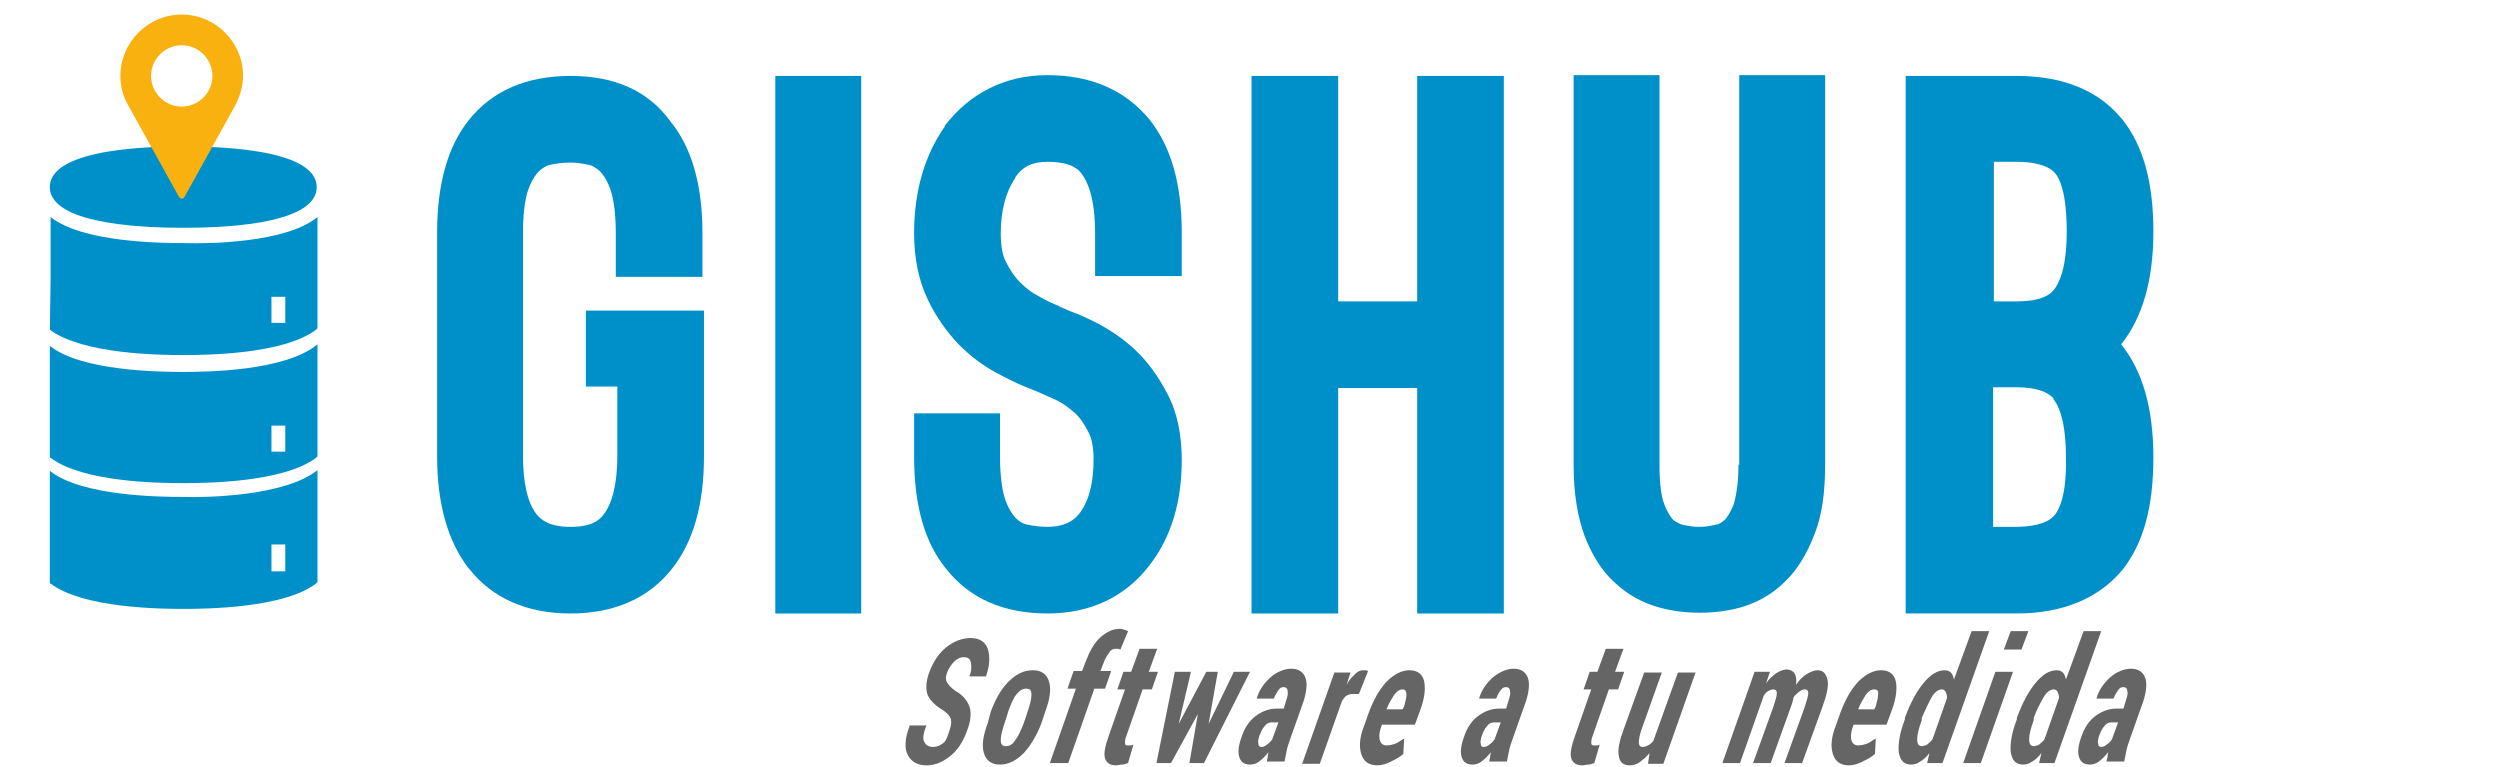 <?xml version="1.0" encoding="utf-8"?>
<!-- Generator: Adobe Illustrator 25.0.1, SVG Export Plug-In . SVG Version: 6.00 Build 0)  -->
<svg version="1.1" id="Capa_1" xmlns="http://www.w3.org/2000/svg" xmlns:xlink="http://www.w3.org/1999/xlink" x="0px" y="0px"
	 viewBox="0 0 326 100" style="enable-background:new 0 0 326 100;" xml:space="preserve">
<style type="text/css">
	.st0{fill:#0090C9;}
	.st1{fill:#FFFFFF;}
	.st2{fill:#F8B10F;}
	.st3{fill:#656565;}
</style>
<path class="st0" d="M74.4,9.9c-5.7,0-10.2,1.9-13.3,5.8C58.4,19.1,57,24,57,30.3v29.2c0,6.2,1.4,11.1,4.1,14.6l0.1,0.1
	C64.2,78,68.7,80,74.4,80c5.7,0,10.2-2,13.2-5.8c2.8-3.5,4.2-8.4,4.2-14.7V40.5H76.4v9.9h4.1v9c0,3.5-0.6,6.2-1.8,7.7
	c-0.5,0.7-1.5,1.6-4.3,1.6c-2.8,0-3.8-0.9-4.4-1.6c-1.2-1.5-1.8-4.1-1.8-7.7V30.3c0-3.1,0.4-4.8,0.7-5.6c0.5-1.4,1.1-2.1,1.4-2.4
	c0.5-0.4,0.9-0.7,1.4-0.8c0.9-0.2,1.8-0.3,2.6-0.3c0.8,0,1.6,0.1,2.5,0.3c0.5,0.1,0.9,0.4,1.4,0.8c0.3,0.3,0.9,1,1.4,2.4
	c0.3,0.9,0.7,2.6,0.7,5.7v5.7h11.3v-5.7c0-6.3-1.4-11.2-4.2-14.6C84.5,11.8,80.1,9.9,74.4,9.9z"/>
<rect x="101.1" y="9.9" class="st0" width="11.2" height="70.1"/>
<path class="st0" d="M136.6,9.8c-5.5,0-10.1,2.3-13.4,6.6l0,0.1c-2.6,3.7-4,8.4-4,13.9c0,3.3,0.6,6.2,1.8,8.7c1.1,2.3,2.5,4.2,4,5.8
	c1.5,1.5,3.2,2.8,4.9,3.7c1.5,0.8,2.7,1.4,3.7,1.8l1.5,0.6c0.7,0.3,1.6,0.7,2.7,1.2c0.8,0.4,1.5,0.9,2.3,1.6
	c0.7,0.6,1.3,1.5,1.8,2.5c0.5,0.9,0.7,2.1,0.7,3.6c0,3.1-0.6,5.4-1.8,7c-0.7,0.9-1.8,1.8-4.3,1.8c-0.8,0-1.6-0.1-2.6-0.3
	c-0.5-0.1-1-0.4-1.4-0.8c-0.3-0.3-0.9-1-1.4-2.4c-0.3-0.9-0.7-2.6-0.7-5.7v-5.6h-11.2v5.6c0,6.5,1.4,11.3,4.2,14.7
	c3,3.8,7.4,5.8,13.2,5.8c5.6,0,10.2-2.2,13.3-6.3c2.8-3.6,4.2-8.2,4.2-13.7c0-3.3-0.6-6.3-1.9-8.7c-1.2-2.3-2.6-4.2-4.2-5.7
	c-1.6-1.5-3.3-2.6-5-3.5c-1.4-0.7-2.5-1.2-3.4-1.5l-1.4-0.6l-0.1-0.1c-0.8-0.3-1.7-0.7-2.7-1.3c-0.8-0.4-1.6-1-2.4-1.8
	c-0.7-0.7-1.3-1.6-1.8-2.6c-0.5-0.9-0.7-2.2-0.7-3.8c0-3,0.7-5.5,1.9-7.2l0-0.1c1-1.4,2.2-2,4.2-2c3.2,0,4.1,1.1,4.4,1.5
	c0.8,1,1.8,3.2,1.8,7.8V36h11.3v-5.7c0-6.3-1.4-11.2-4.2-14.7C146.7,11.7,142.2,9.8,136.6,9.8z"/>
<polygon class="st0" points="184.8,39.3 174.5,39.3 174.5,9.9 163.2,9.9 163.2,80 174.5,80 174.5,50.6 184.8,50.6 184.8,80 
	196.1,80 196.1,9.9 184.8,9.9 "/>
<path class="st0" d="M226.7,60.6c0,2.8-0.4,4.3-0.6,5.1c-0.5,1.3-1,1.9-1.2,2.1c-0.5,0.4-0.8,0.6-1.1,0.6c-0.8,0.2-1.5,0.3-2.2,0.3
	c-0.7,0-1.5-0.1-2.3-0.3c-0.2-0.1-0.6-0.2-1.1-0.6c-0.2-0.2-0.7-0.8-1.2-2.1c-0.3-0.8-0.6-2.3-0.6-5.1V9.8h-11.2v50.8
	c0,3.7,0.5,6.7,1.4,9.2c1,2.6,2.3,4.7,4,6.2c1.7,1.6,3.6,2.6,5.7,3.2c1.8,0.5,3.6,0.7,5.4,0.7c1.7,0,3.5-0.2,5.3-0.7
	c2.1-0.6,4.1-1.7,5.7-3.3c1.6-1.5,2.9-3.6,3.9-6.2c1-2.5,1.4-5.5,1.4-9.2V9.8h-11.2V60.6z"/>
<path class="st0" d="M276.6,44.9C276.6,44.8,276.7,44.8,276.6,44.9c2.8-3.5,4.2-8.4,4.2-14.7c0-6.4-1.3-11.2-4.1-14.7l-0.1-0.1
	c-3.1-3.7-7.7-5.5-13.7-5.5h-14.4V80h14.4c6,0,10.6-1.9,13.7-5.5l0.1-0.1c2.8-3.5,4.1-8.3,4.1-14.7
	C280.8,53.2,279.4,48.4,276.6,44.9L276.6,44.9z M267.9,67.2c-1,1.2-3.3,1.5-5,1.5h-3V50.5h3c2.4,0,4.1,0.5,4.9,1.5l0,0.1
	c0.6,0.7,1.6,2.7,1.6,7.6C269.5,64.6,268.5,66.5,267.9,67.2z M267.9,37.7L267.9,37.7c-0.8,1.1-2.5,1.6-4.9,1.6h-3V21.1h3
	c1.7,0,4,0.3,5,1.5c0.6,0.7,1.5,2.6,1.5,7.6C269.5,35,268.5,36.9,267.9,37.7z"/>
<line class="st1" x1="68.7" y1="48.1" x2="68.7" y2="48.7"/>
<line class="st1" x1="68.7" y1="62.6" x2="68.7" y2="62.1"/>
<path class="st0" d="M23.9,29.7c3.5,0,17.4-0.1,17.4-5.3c0-5.2-14-5.3-17.4-5.3c-3.5,0-17.4,0.1-17.4,5.3
	C6.5,29.6,20.5,29.7,23.9,29.7z"/>
<path class="st0" d="M6.5,43L6.5,43c4.3,3.2,14.4,3.3,17.4,3.3c3,0,13.1-0.1,17.3-3.3c0,0,0.2-0.2,0.2-0.2l0-14.5
	c-4.1,3.4-14.4,3.5-17.4,3.4c-3,0-13.3-0.1-17.4-3.4v8.1L6.5,43l0-14L6.5,43z M35.4,38.7h1.8v3.4h-1.8V38.7z"/>
<path class="st0" d="M23.9,48.5c-3,0-13.3-0.1-17.4-3.4v8v6.5l0-13.9l0,14h0.1c4.2,3.2,14.3,3.3,17.3,3.3c3,0,13.1-0.1,17.3-3.3
	c0,0,0.2-0.2,0.2-0.2l0-14.6C37.2,48.4,26.9,48.5,23.9,48.5z M37.2,58.9h-1.8v-3.4h1.8V58.9z"/>
<path class="st0" d="M23.9,64.8c-3,0-13.3-0.1-17.4-3.4v8.1V76l0-13.9l0,14h0.1c4.2,3.2,14.3,3.3,17.3,3.3c3,0,13.1-0.1,17.3-3.3
	c0,0,0.2-0.2,0.2-0.2l0-14.6C37.2,64.7,26.9,64.9,23.9,64.8z M37.2,74.5h-1.8V71h1.8V74.5z"/>
<g>
	<g>
		<path class="st2" d="M23.7,1.9c-4.4,0-8,3.6-8,8c0,1.3,0.3,2.6,1,3.8l6.6,11.9c0.1,0.2,0.3,0.3,0.4,0.3c0.2,0,0.3-0.1,0.4-0.3
			l6.6-11.9c0.6-1.2,1-2.5,1-3.8C31.7,5.5,28.1,1.9,23.7,1.9z M23.7,13.9c-2.2,0-4-1.8-4-4c0-2.2,1.8-4,4-4c2.2,0,4,1.8,4,4
			C27.7,12.1,25.9,13.9,23.7,13.9z"/>
	</g>
</g>
<g>
	<g>
		<path class="st3" d="M123.8,95.3c0.2-0.6,0.3-1.1,0.2-1.5c-0.1-0.4-0.4-0.7-0.9-1.1c-1-0.6-1.7-1.2-2.1-2
			c-0.3-0.7-0.3-1.8,0.2-3.1c0.5-1.3,1.2-2.4,2.2-3.2s2.1-1.2,3.2-1.2c1.1,0,1.9,0.5,2.2,1.4s0.3,2.1-0.2,3.5l0,0.1h-2.2
			c0.3-0.7,0.3-1.3,0.2-1.8c-0.1-0.5-0.4-0.7-0.9-0.7c-0.5,0-0.9,0.2-1.3,0.6c-0.4,0.4-0.7,0.9-0.9,1.4c-0.2,0.5-0.2,1,0,1.3
			c0.2,0.3,0.5,0.7,1.1,1.1c0.9,0.5,1.5,1.2,1.8,2c0.3,0.8,0.2,1.9-0.3,3.2c-0.5,1.4-1.2,2.5-2.2,3.3c-1,0.8-2,1.2-3.1,1.2
			c-1.1,0-1.9-0.4-2.4-1.3c-0.5-0.9-0.4-2.2,0.2-3.8l0-0.1h2.2c-0.4,1-0.5,1.7-0.3,2.1s0.5,0.7,1.2,0.7c0.5,0,0.9-0.2,1.3-0.5
			S123.6,95.9,123.8,95.3z"/>
		<path class="st3" d="M129.2,92.8c0.6-1.6,1.3-2.9,2.3-3.9c1-1,2-1.5,3.2-1.5c1.1,0,1.8,0.5,2.1,1.5c0.3,1,0.1,2.3-0.5,3.9
			l-0.5,1.5c-0.6,1.6-1.4,2.9-2.3,3.9c-1,1-2,1.5-3.1,1.5c-1.1,0-1.8-0.5-2.1-1.5c-0.3-1-0.1-2.3,0.5-3.9L129.2,92.8z M131,94.3
			c-0.3,0.9-0.5,1.6-0.5,2.2s0.2,0.8,0.7,0.8c0.5,0,0.9-0.3,1.2-0.8c0.4-0.5,0.7-1.2,1.1-2.2l0.5-1.5c0.3-0.9,0.5-1.6,0.5-2.2
			s-0.2-0.8-0.7-0.8c-0.5,0-0.9,0.3-1.3,0.8c-0.4,0.5-0.7,1.3-1,2.1L131,94.3z"/>
		<path class="st3" d="M136.9,99.5l3.4-9.7h-1.1l0.8-2.3h1.1l0.5-1.3c0.5-1.3,1.1-2.4,1.9-3.1c0.8-0.7,1.6-1.1,2.5-1.1
			c0.2,0,0.3,0,0.5,0.1c0.2,0,0.3,0.1,0.6,0.2l-1,2.4c-0.1,0-0.2-0.1-0.3-0.1c-0.1,0-0.2,0-0.3,0c-0.3,0-0.6,0.1-0.8,0.4
			s-0.5,0.7-0.7,1.2l-0.5,1.3h1.4l-0.8,2.3h-1.4l-3.4,9.7H136.9z"/>
		<path class="st3" d="M150.9,84.6l-1.1,3h1.2l-0.8,2.3h-1.2l-2.1,6c-0.2,0.5-0.2,0.8-0.2,1c0,0.2,0.1,0.3,0.3,0.3
			c0.1,0,0.3,0,0.4,0c0.1,0,0.2,0,0.4-0.1l-0.7,2.4c-0.3,0.1-0.5,0.2-0.8,0.2c-0.2,0-0.5,0.1-0.8,0.1c-0.7,0-1.2-0.3-1.4-0.9
			c-0.2-0.6,0-1.6,0.5-3l2.1-6h-1l0.8-2.3h1l1.1-3H150.9z"/>
		<path class="st3" d="M157.6,94.4L157.6,94.4l3.3-6.8h2.1l-6,11.9h-1.9l1.1-6.4h0l-3.5,6.4h-1.9l2.4-11.9h2.1l-1.6,6.8h0l3.6-6.8
			h1.5L157.6,94.4z"/>
		<path class="st3" d="M165.2,99.5c0-0.2,0-0.4,0.1-0.7c0-0.2,0.1-0.5,0.1-0.7c-0.4,0.5-0.8,0.9-1.2,1.2c-0.4,0.3-0.8,0.4-1.2,0.4
			c-0.7,0-1.2-0.3-1.4-1c-0.2-0.6-0.1-1.5,0.3-2.6c0.4-1.2,1-2.1,1.8-2.7c0.8-0.6,1.7-1,2.8-1h0.9l0.3-1c0.2-0.6,0.3-1,0.2-1.3
			c0-0.3-0.2-0.5-0.5-0.5c-0.3,0-0.5,0.1-0.7,0.4s-0.4,0.6-0.6,1.1l-2.2,0v-0.1c0.3-1,0.9-1.9,1.8-2.7c0.8-0.7,1.8-1.1,2.7-1.1
			c0.9,0,1.5,0.4,1.8,1.1c0.3,0.7,0.2,1.8-0.2,3.1l-1.7,4.8c-0.2,0.6-0.4,1.1-0.5,1.6c-0.1,0.5-0.2,1-0.3,1.5H165.2z M164.5,97.4
			c0.2,0,0.5-0.1,0.7-0.3c0.3-0.2,0.5-0.4,0.7-0.7l0.8-2.2h-0.9c-0.4,0-0.7,0.2-0.9,0.5c-0.3,0.3-0.5,0.8-0.7,1.3
			c-0.1,0.4-0.2,0.7-0.1,1C164.1,97.3,164.3,97.4,164.5,97.4z"/>
		<path class="st3" d="M177.2,90.5l-0.9,0c-0.2,0-0.5,0.1-0.7,0.2s-0.4,0.4-0.6,0.7l-2.9,8.2h-2.3l4.2-11.9h2.1l-0.5,1.6l0,0
			c0.3-0.6,0.7-1,1.1-1.4s0.7-0.5,1.1-0.5c0.1,0,0.2,0,0.3,0c0.1,0,0.2,0.1,0.3,0.1L177.2,90.5z"/>
		<path class="st3" d="M179.6,99.8c-1.1,0-1.8-0.5-2.1-1.5s-0.2-2.2,0.4-3.7l0.6-1.7c0.6-1.6,1.3-2.9,2.3-4c1-1,2-1.5,3-1.5
			c1,0,1.7,0.5,1.9,1.4c0.2,0.9,0.1,2.2-0.5,3.8l-0.7,1.9h-4.3l0,0c-0.3,0.8-0.4,1.4-0.3,1.9c0.1,0.5,0.4,0.8,0.9,0.8
			c0.4,0,0.8-0.1,1.1-0.2c0.3-0.1,0.7-0.4,1.2-0.7l-0.1,2c-0.4,0.4-1,0.7-1.6,1C180.8,99.6,180.2,99.8,179.6,99.8z M182.9,89.9
			c-0.4,0-0.7,0.2-1.1,0.7c-0.3,0.5-0.7,1.1-1,1.9h2.1l0.2-0.4c0.2-0.7,0.3-1.2,0.3-1.5C183.4,90.1,183.2,89.9,182.9,89.9z"/>
		<path class="st3" d="M194.2,99.5c0-0.2,0-0.4,0.1-0.7c0-0.2,0.1-0.5,0.1-0.7c-0.4,0.5-0.8,0.9-1.2,1.2s-0.8,0.4-1.2,0.4
			c-0.7,0-1.2-0.3-1.4-1c-0.2-0.6-0.1-1.5,0.3-2.6c0.4-1.2,1-2.1,1.8-2.7c0.8-0.6,1.7-1,2.8-1h0.9l0.3-1c0.2-0.6,0.3-1,0.2-1.3
			c0-0.3-0.2-0.5-0.5-0.5c-0.3,0-0.5,0.1-0.7,0.4c-0.2,0.2-0.4,0.6-0.6,1.1l-2.2,0v-0.1c0.3-1,0.9-1.9,1.8-2.7
			c0.9-0.7,1.8-1.1,2.7-1.1c0.9,0,1.5,0.4,1.8,1.1c0.3,0.7,0.2,1.8-0.2,3.1l-1.7,4.8c-0.2,0.6-0.4,1.1-0.5,1.6
			c-0.1,0.5-0.2,1-0.3,1.5H194.2z M193.5,97.4c0.2,0,0.5-0.1,0.7-0.3c0.3-0.2,0.5-0.4,0.7-0.7l0.8-2.2h-0.9c-0.4,0-0.7,0.2-0.9,0.5
			c-0.3,0.3-0.5,0.8-0.7,1.3c-0.1,0.4-0.2,0.7-0.1,1C193.1,97.3,193.2,97.4,193.5,97.4z"/>
		<path class="st3" d="M211.7,84.6l-1.1,3h1.2l-0.8,2.3h-1.2l-2.1,6c-0.2,0.5-0.2,0.8-0.2,1s0.1,0.3,0.3,0.3c0.1,0,0.3,0,0.4,0
			c0.1,0,0.2,0,0.4-0.1l-0.7,2.4c-0.3,0.1-0.5,0.2-0.8,0.2c-0.2,0-0.5,0.1-0.8,0.1c-0.7,0-1.2-0.3-1.4-0.9c-0.2-0.6,0-1.6,0.5-3
			l2.1-6h-1l0.8-2.3h1l1.1-3H211.7z"/>
		<path class="st3" d="M215.1,98.2c-0.4,0.5-0.9,0.9-1.3,1.2c-0.4,0.3-0.9,0.4-1.3,0.4c-0.8,0-1.3-0.4-1.4-1.2
			c-0.2-0.8,0.1-2.1,0.7-3.7l2.6-7.2h2.3l-2.6,7.3c-0.3,0.8-0.4,1.5-0.4,1.8c0,0.4,0.2,0.6,0.5,0.6c0.3,0,0.5-0.1,0.7-0.2
			c0.2-0.1,0.5-0.3,0.7-0.6l3.2-8.9h2.3l-4.2,11.9h-2L215.1,98.2z"/>
		<path class="st3" d="M230.8,87.6l-0.5,1.5c0.4-0.6,0.9-1,1.3-1.3c0.5-0.3,0.9-0.5,1.4-0.5c0.4,0,0.8,0.2,1,0.5s0.3,0.8,0.2,1.5
			c0.4-0.6,0.9-1.1,1.4-1.4c0.5-0.3,1-0.5,1.4-0.5c0.7,0,1.1,0.4,1.3,1.2s-0.1,2.1-0.7,3.7l-2.6,7.2h-2.3l2.6-7.2
			c0.3-0.9,0.5-1.6,0.5-1.9c0-0.4-0.2-0.5-0.5-0.5c-0.2,0-0.4,0.1-0.7,0.3c-0.2,0.2-0.5,0.4-0.7,0.7c0,0.1-0.1,0.3-0.1,0.4
			c0,0.1-0.1,0.3-0.1,0.4l-2.8,7.8h-2.3l2.6-7.2c0.3-0.9,0.5-1.5,0.5-1.9c0-0.4-0.2-0.5-0.5-0.5c-0.2,0-0.4,0.1-0.6,0.2
			s-0.4,0.3-0.6,0.6l-3.1,8.8h-2.3l4.2-11.9H230.8z"/>
		<path class="st3" d="M241.1,99.8c-1.1,0-1.8-0.5-2.1-1.5c-0.3-1-0.2-2.2,0.4-3.7l0.6-1.7c0.6-1.6,1.3-2.9,2.3-4c1-1,2-1.5,3-1.5
			c1,0,1.7,0.5,1.9,1.4c0.2,0.9,0.1,2.2-0.5,3.8l-0.7,1.9h-4.3l0,0c-0.3,0.8-0.4,1.4-0.3,1.9c0.1,0.5,0.4,0.8,0.9,0.8
			c0.4,0,0.8-0.1,1.1-0.2s0.7-0.4,1.2-0.7l-0.1,2c-0.4,0.4-1,0.7-1.6,1S241.7,99.8,241.1,99.8z M244.4,89.9c-0.4,0-0.7,0.2-1.1,0.7
			c-0.3,0.5-0.7,1.1-1,1.9h2.1l0.2-0.4c0.2-0.7,0.3-1.2,0.3-1.5C245,90.1,244.8,89.9,244.4,89.9z"/>
		<path class="st3" d="M248.4,93.6c0.7-1.9,1.5-3.4,2.4-4.5s1.8-1.7,2.8-1.7c0.3,0,0.6,0.1,0.8,0.3c0.2,0.2,0.3,0.5,0.4,0.9l2.3-6.3
			h2.3l-6.1,17.2h-2l0.3-1.3c-0.4,0.5-0.8,0.9-1.2,1.1c-0.4,0.3-0.8,0.4-1.2,0.4c-0.9,0-1.4-0.5-1.6-1.6c-0.1-1.1,0.1-2.5,0.8-4.3
			L248.4,93.6z M250.6,93.9c-0.4,1.1-0.6,1.9-0.6,2.5c0,0.6,0.2,0.9,0.6,0.9c0.2,0,0.5-0.1,0.7-0.2c0.2-0.2,0.5-0.4,0.7-0.7l1.9-5.4
			c0-0.3-0.1-0.6-0.2-0.8c-0.1-0.2-0.3-0.3-0.5-0.3c-0.4,0-0.9,0.3-1.3,1s-0.8,1.6-1.3,2.7L250.6,93.9z"/>
		<path class="st3" d="M258.3,99.5H256l4.2-11.9h2.3L258.3,99.5z M263.6,84.7h-2.3l0.9-2.4h2.3L263.6,84.7z"/>
		<path class="st3" d="M263,93.6c0.7-1.9,1.5-3.4,2.4-4.5s1.8-1.7,2.8-1.7c0.3,0,0.6,0.1,0.8,0.3c0.2,0.2,0.3,0.5,0.4,0.9l2.3-6.3
			h2.3l-6.1,17.2h-2l0.3-1.3c-0.4,0.5-0.8,0.9-1.2,1.1c-0.4,0.3-0.8,0.4-1.2,0.4c-0.9,0-1.4-0.5-1.6-1.6c-0.1-1.1,0.1-2.5,0.8-4.3
			L263,93.6z M265.2,93.9c-0.4,1.1-0.6,1.9-0.6,2.5c0,0.6,0.2,0.9,0.6,0.9c0.2,0,0.5-0.1,0.7-0.2c0.2-0.2,0.5-0.4,0.7-0.7l1.9-5.4
			c0-0.3-0.1-0.6-0.2-0.8c-0.1-0.2-0.3-0.3-0.5-0.3c-0.4,0-0.9,0.3-1.3,1s-0.9,1.6-1.3,2.7L265.2,93.9z"/>
		<path class="st3" d="M274.7,99.5c0-0.2,0-0.4,0.1-0.7c0-0.2,0.1-0.5,0.1-0.7c-0.4,0.5-0.8,0.9-1.2,1.2c-0.4,0.3-0.8,0.4-1.2,0.4
			c-0.7,0-1.2-0.3-1.4-1c-0.2-0.6-0.1-1.5,0.3-2.6c0.4-1.2,1-2.1,1.8-2.7c0.8-0.6,1.7-1,2.8-1h0.9l0.3-1c0.2-0.6,0.3-1,0.2-1.3
			c0-0.3-0.2-0.5-0.5-0.5c-0.3,0-0.5,0.1-0.7,0.4s-0.4,0.6-0.6,1.1l-2.2,0v-0.1c0.3-1,0.9-1.9,1.8-2.7c0.8-0.7,1.8-1.1,2.7-1.1
			c0.9,0,1.5,0.4,1.8,1.1c0.3,0.7,0.2,1.8-0.2,3.1l-1.7,4.8c-0.2,0.6-0.4,1.1-0.5,1.6c-0.1,0.5-0.2,1-0.3,1.5H274.7z M274,97.4
			c0.2,0,0.5-0.1,0.7-0.3c0.3-0.2,0.5-0.4,0.7-0.7l0.8-2.2h-0.9c-0.4,0-0.7,0.2-0.9,0.5c-0.3,0.3-0.5,0.8-0.7,1.3
			c-0.1,0.4-0.2,0.7-0.1,1C273.6,97.3,273.8,97.4,274,97.4z"/>
	</g>
</g>
</svg>
